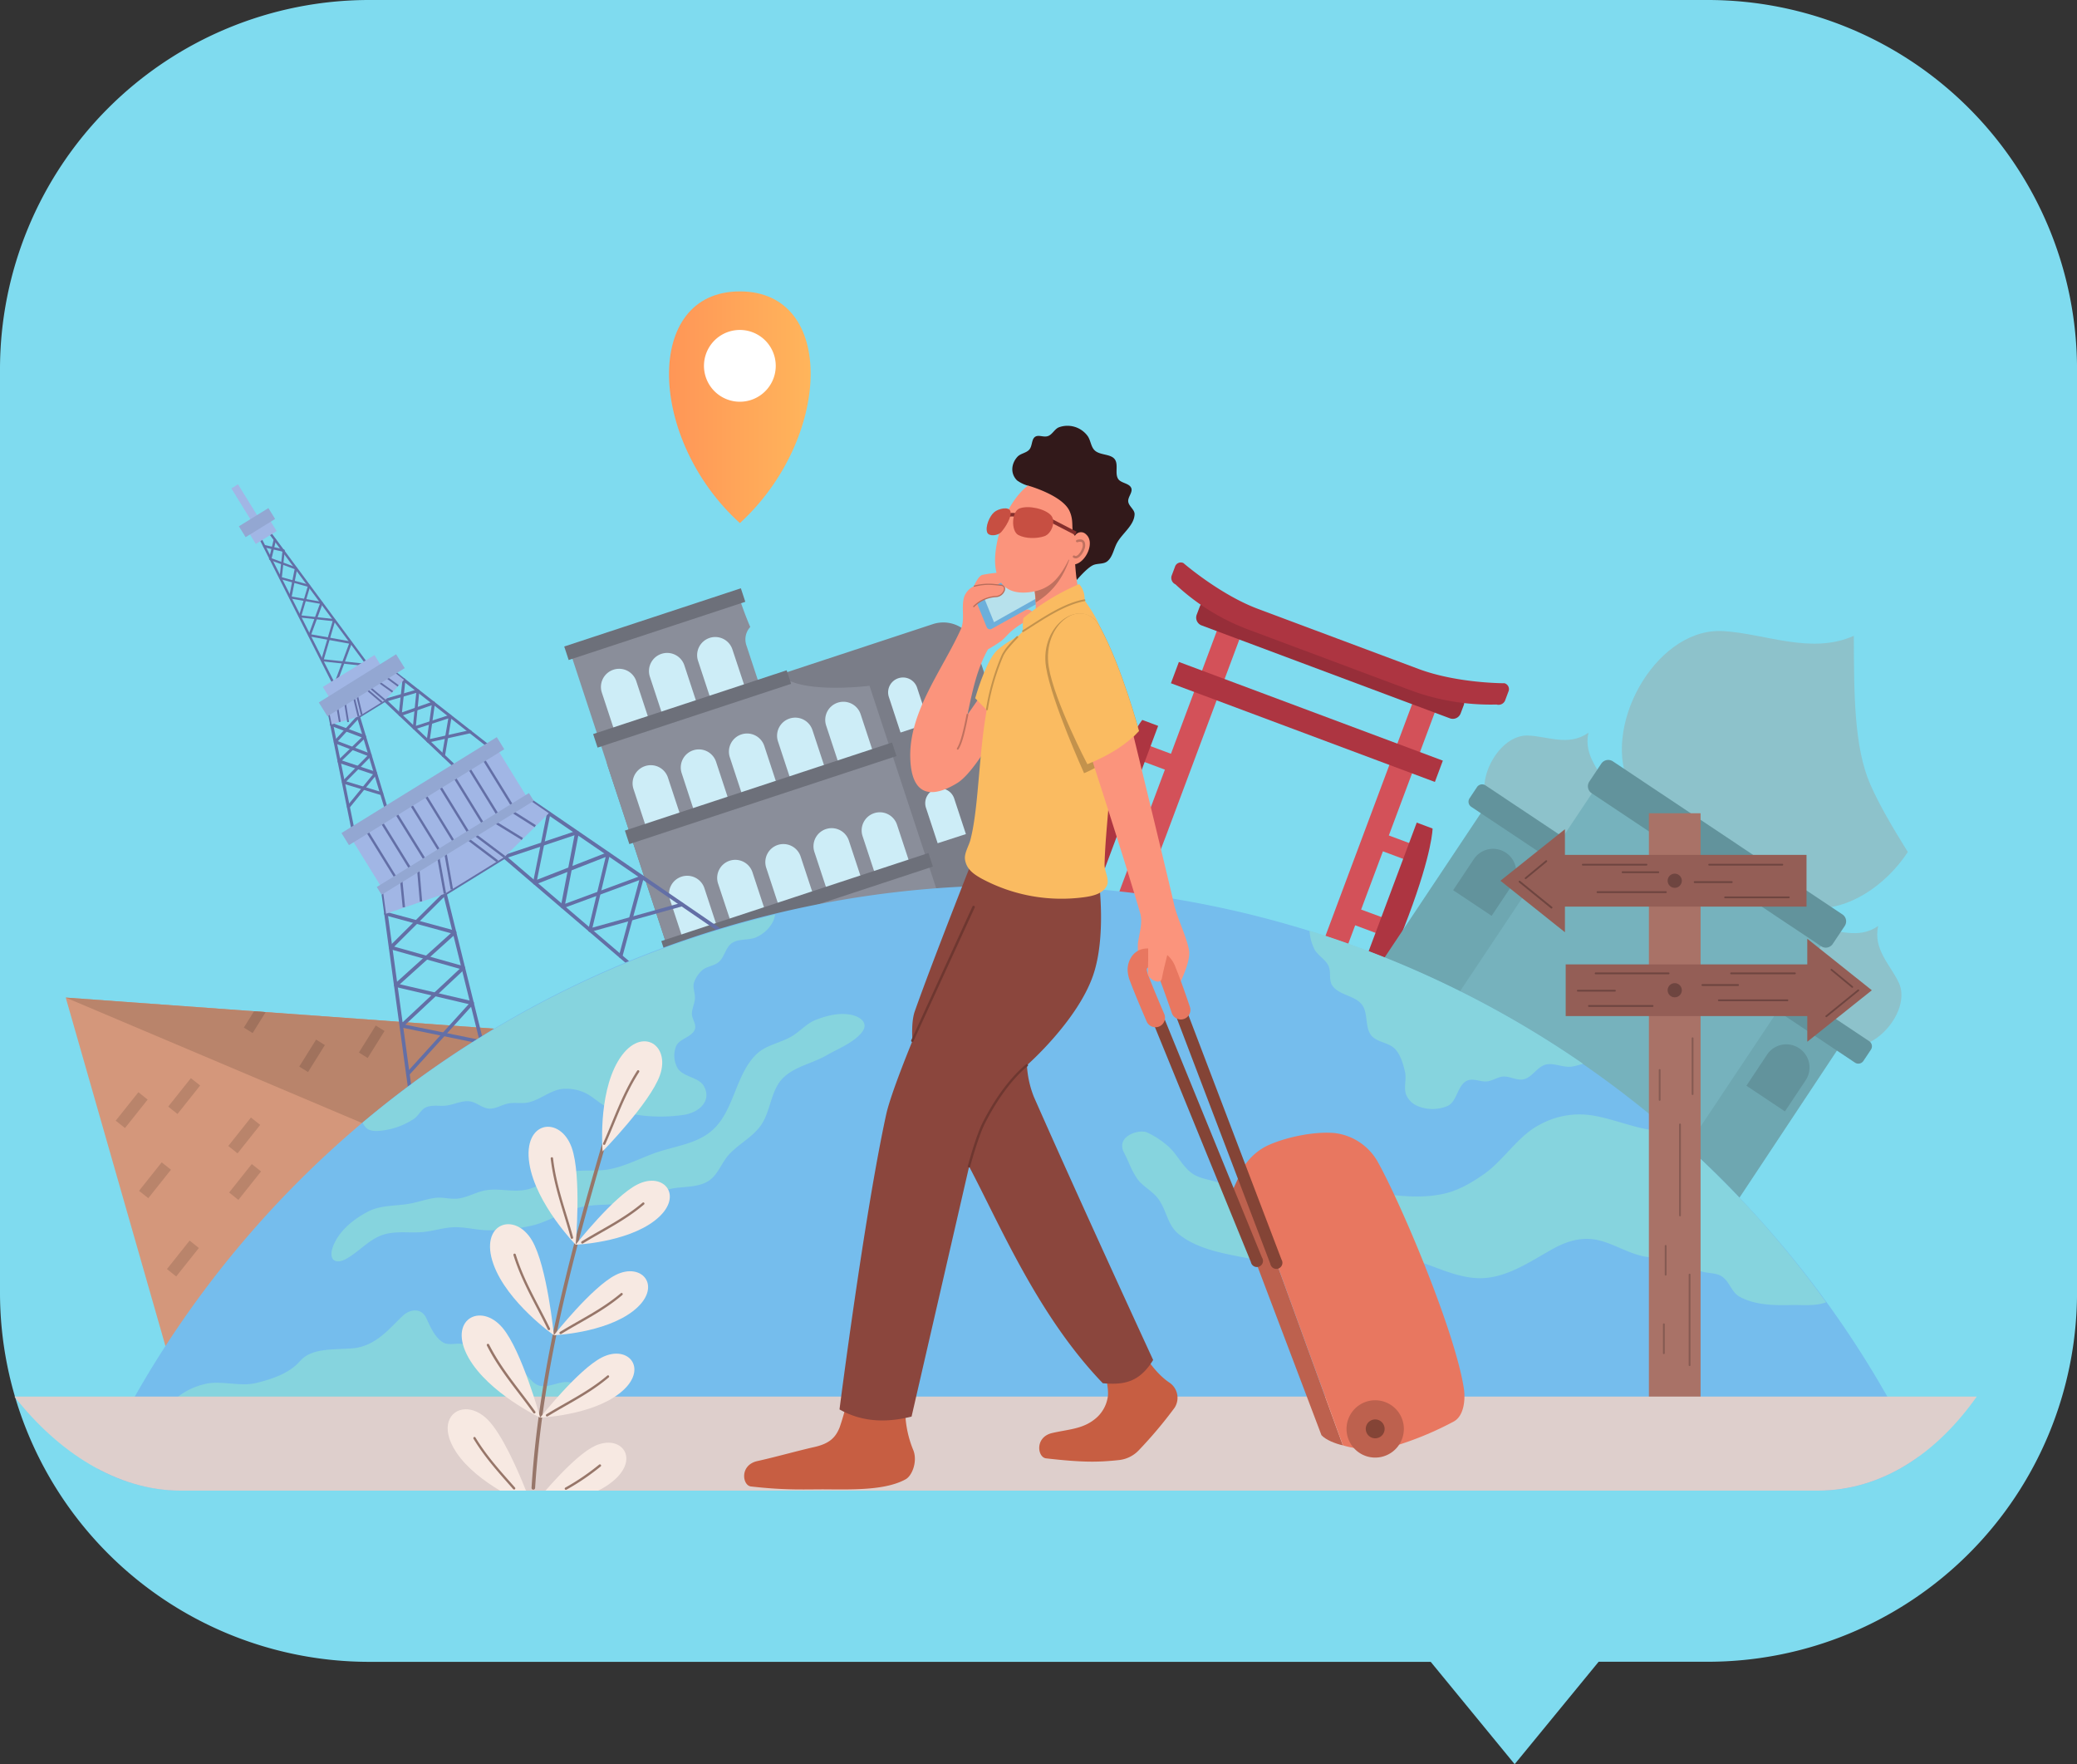 <svg xmlns="http://www.w3.org/2000/svg" xmlns:xlink="http://www.w3.org/1999/xlink" viewBox="0 0 680.57 578.02"><rect x="0" y="0" width="680.57" height="578.02" fill="#333333" stroke="none"/><defs><style>.cls-1{fill:#7fdbef;}.cls-2{fill:#d4977b;}.cls-3{fill:#b9846b;}.cls-4{fill:#a0725d;}.cls-5{fill:url(#Degradado_sin_nombre_6);}.cls-6{fill:#fff;}.cls-7{fill:#7a7d88;}.cls-8{fill:#8a8e9a;}.cls-9{fill:#cdedf7;}.cls-10{fill:#6d707a;}.cls-11{fill:#d35159;}.cls-12{fill:#ad3541;}.cls-13{fill:#972e39;}.cls-14{fill:#6ea7b1;}.cls-15{fill:#8dc2cb;}.cls-16{fill:#62939c;}.cls-17{fill:#76b2bd;}.cls-18{fill:#636fa6;}.cls-19{fill:#a1b6e5;}.cls-20{fill:#93a7d2;}.cls-21{fill:#75bded;}.cls-22{fill:#86d4de;}.cls-23{fill:#a97267;}.cls-24{fill:#945e56;}.cls-25{fill:#6e4540;}.cls-26{fill:#decfcc;}.cls-27{fill:#c75e42;}.cls-28{fill:#8b463d;}.cls-29{fill:#6e3730;}.cls-30{fill:#fb947c;}.cls-31{fill:#fabb61;}.cls-32{fill:#32191a;}.cls-33{fill:#6cafdb;}.cls-34{fill:#b7e1ec;}.cls-35{fill:#c0715f;}.cls-36{fill:#b96d5b;}.cls-37{fill:#852f2c;}.cls-38{fill:#c74f42;}.cls-39{fill:#c3924c;}.cls-40{fill:#bd614e;}.cls-41{fill:#e87760;}.cls-42{fill:#844436;}.cls-43{fill:#977669;}.cls-44{fill:#f7e9e2;}.cls-45{fill:#855a52;}</style><linearGradient id="Degradado_sin_nombre_6" x1="219.21" y1="133.43" x2="265.63" y2="133.43" gradientUnits="userSpaceOnUse"><stop offset="0" stop-color="#ff9657"/><stop offset="1" stop-color="#ffb55b"/></linearGradient></defs><g id="Capa_2" data-name="Capa 2"><g id="Capa_1-2" data-name="Capa 1"><path class="cls-1" d="M559.58,0H121A121,121,0,0,0,0,121V423.47a121,121,0,0,0,121,121H468.8L496.31,578l27.52-33.56h35.75a121,121,0,0,0,121-121V121A121,121,0,0,0,559.58,0Z"/><polygon class="cls-2" points="55.65 446.04 21.54 326.84 167.4 337.42 55.65 446.04"/><polygon class="cls-3" points="21.54 326.84 130.73 373.06 167.4 337.42 21.54 326.84"/><rect class="cls-3" x="37.19" y="361.77" width="11.92" height="3.88" transform="translate(-268.22 170.85) rotate(-51.46)"/><rect class="cls-3" x="54.38" y="357.19" width="11.92" height="3.88" transform="translate(-258.21 182.65) rotate(-51.48)"/><rect class="cls-3" x="44.81" y="384.78" width="11.92" height="3.88" transform="translate(-283.4 185.57) rotate(-51.48)"/><rect class="cls-3" x="74.34" y="385.33" width="11.92" height="3.88" transform="translate(-272.7 208.89) rotate(-51.48)"/><rect class="cls-3" x="74.06" y="370.08" width="11.92" height="3.88" transform="translate(-260.87 202.92) rotate(-51.48)"/><rect class="cls-4" x="97.04" y="344.2" width="10.42" height="3.39" transform="translate(-245.3 249.46) rotate(-58.02)"/><rect class="cls-4" x="116.59" y="339.62" width="10.43" height="3.39" transform="translate(-232.21 263.8) rotate(-58.01)"/><polygon class="cls-4" points="83.23 331.32 79.9 336.67 82.78 338.46 87.06 331.59 83.23 331.32"/><rect class="cls-3" x="53.96" y="410.42" width="11.92" height="3.88" transform="translate(-300.01 202.4) rotate(-51.48)"/><path class="cls-5" d="M242.44,171.38c30-27.46,31.82-75.91,0-75.91S212.34,144.17,242.44,171.38Z"/><path class="cls-6" d="M254.19,119.87a11.76,11.76,0,1,1-3.44-8.32A11.8,11.8,0,0,1,254.19,119.87Z"/><path class="cls-7" d="M206.19,237.26l99.48-32.78a11,11,0,0,1,13.87,7l24.19,73.42a11,11,0,0,1-7,13.86l-99.49,32.78a10.94,10.94,0,0,1-13.86-7l-24.2-73.42A11,11,0,0,1,206.19,237.26Z"/><path class="cls-8" d="M242.08,195.29,186.8,213.51l40,121.46L312,306.91l-27.09-82.23s-18.81,2.41-27.1-2.05l-8.61,2.83-4.66-14.13a6,6,0,0,1,1.29-5.91C243.47,199.92,242.08,195.29,242.08,195.29Z"/><path class="cls-9" d="M211.37,251a5.94,5.94,0,0,0-3.79,7.51l4.66,14.13,11.29-3.72-4.66-14.13A5.92,5.92,0,0,0,211.37,251Z"/><path class="cls-9" d="M227.15,245.82a5.93,5.93,0,0,0-3.78,7.51L228,267.46l11.29-3.72-4.65-14.13A5.94,5.94,0,0,0,227.15,245.82Z"/><path class="cls-9" d="M242.93,240.62a5.93,5.93,0,0,0-3.78,7.51l4.65,14.13,11.29-3.72-4.65-14.13A5.94,5.94,0,0,0,242.93,240.62Z"/><path class="cls-9" d="M258.71,235.42a5.92,5.92,0,0,0-3.78,7.51l4.66,14.13,11.29-3.72-4.66-14.13A5.94,5.94,0,0,0,258.71,235.42Z"/><path class="cls-9" d="M274.49,230.22a5.93,5.93,0,0,0-3.78,7.51l4.66,14.13,11.29-3.72L282,234A5.94,5.94,0,0,0,274.49,230.22Z"/><path class="cls-9" d="M223.3,287.23a5.93,5.93,0,0,0-3.78,7.51l4.65,14.13,11.29-3.72L230.81,291A5.94,5.94,0,0,0,223.3,287.23Z"/><path class="cls-9" d="M239.08,282a5.93,5.93,0,0,0-3.78,7.51L240,303.67,251.24,300l-4.65-14.13A5.94,5.94,0,0,0,239.08,282Z"/><path class="cls-9" d="M254.86,276.83a5.93,5.93,0,0,0-3.78,7.51l4.66,14.13L267,294.75l-4.66-14.13A5.94,5.94,0,0,0,254.86,276.83Z"/><path class="cls-9" d="M270.64,271.63a5.93,5.93,0,0,0-3.78,7.51l4.66,14.13,11.29-3.72-4.66-14.13A5.94,5.94,0,0,0,270.64,271.63Z"/><path class="cls-9" d="M286.42,266.43a5.94,5.94,0,0,0-3.78,7.51l4.66,14.13,11.29-3.72-4.66-14.13A5.94,5.94,0,0,0,286.42,266.43Z"/><path class="cls-9" d="M201,219.42a5.94,5.94,0,0,0-3.79,7.51l4.66,14.13,11.29-3.72-4.66-14.13A5.92,5.92,0,0,0,201,219.42Z"/><path class="cls-9" d="M216.74,214.22a5.94,5.94,0,0,0-3.79,7.51l4.66,14.13,11.29-3.72L224.25,218A5.94,5.94,0,0,0,216.74,214.22Z"/><path class="cls-9" d="M232.52,209a5.94,5.94,0,0,0-3.79,7.51l4.66,14.13,11.29-3.72L240,212.81A5.92,5.92,0,0,0,232.52,209Z"/><rect class="cls-10" x="193.39" y="229.96" width="66.77" height="4.67" transform="translate(-61.3 82.63) rotate(-18.24)"/><rect class="cls-10" x="203.16" y="257.59" width="92.16" height="4.67" transform="translate(-68.82 91.06) rotate(-18.24)"/><rect class="cls-10" x="215.1" y="293.8" width="92.16" height="4.67" transform="translate(-79.56 96.61) rotate(-18.24)"/><path class="cls-9" d="M294.37,222.21a4.86,4.86,0,0,0-3.11,6.16L295.08,240l9.26-3.05-3.82-11.59A4.86,4.86,0,0,0,294.37,222.21Z"/><path class="cls-9" d="M306.53,258.52a4.86,4.86,0,0,0-3.11,6.16l3.82,11.59,9.26-3-3.82-11.59A4.87,4.87,0,0,0,306.53,258.52Z"/><rect class="cls-10" x="184.08" y="202.17" width="60.94" height="4.66" transform="translate(-53.23 77.42) rotate(-18.24)"/><path class="cls-11" d="M463.69,228.07l-25.1,67.11-1.94,5.2-8.51,22.74,7.4,2.77,8.51-22.74,8.64,3.23,1.94-5.2L446,298l7.14-19.09,8.64,3.24,1.94-5.2-8.64-3.23,16-42.83Zm-64-23.94-16,42.83L375,243.73l-1.94,5.19,8.64,3.24-7.14,19.08L365.94,268,364,273.2l8.64,3.24-8.51,22.74,7.4,2.77L380,279.21,382,274l7.14-19.09,1.94-5.19,16-42.83Z"/><path class="cls-12" d="M464.22,269.51l5.19,1.94s0,7.57-7.88,28.61-12.83,26.77-12.83,26.77l-5.19-1.94Z"/><rect class="cls-12" x="424.53" y="190.39" width="7.45" height="92.34" transform="translate(56.67 554.82) rotate(-69.5)"/><path class="cls-13" d="M396.64,197.13,478,227.55a2.74,2.74,0,0,1,1.61,3.53l-1,2.65a2.74,2.74,0,0,1-3.53,1.61l-81.34-30.43a2.73,2.73,0,0,1-1.61-3.53l1-2.64A2.75,2.75,0,0,1,396.64,197.13Z"/><path class="cls-12" d="M387.76,184.47s11.91,10.32,24.39,15l26.3,9.84,26.31,9.84c12.75,4.77,28.22,4.7,28.22,4.7a2,2,0,0,1,1.27,2.77l-1.1,2.94a2.33,2.33,0,0,1-2.78,1.26,75.43,75.43,0,0,1-28.23-4.69l-26.3-9.84-26.3-9.84a71.81,71.81,0,0,1-24.38-15,2.34,2.34,0,0,1-1.27-2.78l1.1-2.93A2,2,0,0,1,387.76,184.47Z"/><path class="cls-12" d="M379.49,237.82l-5.19-1.95s-4.95,5.73-12.82,26.77-7.9,28.62-7.9,28.62l5.2,1.94Z"/><rect class="cls-14" x="444.02" y="286.39" width="71.56" height="29.41" transform="translate(-36.88 533.27) rotate(-56.31)"/><path class="cls-15" d="M520.48,240.07c-6.46,4.55-13.28,1.17-19.76.91-9.31-.37-17.3,14.09-13.31,22.19l12.24,8.16,12.23,8.15c9,.58,19.29-12.36,15.36-20.81C524.51,252.79,518.77,247.79,520.48,240.07Z"/><path class="cls-16" d="M486.76,257.32l27.66,18.44a2,2,0,0,1,.56,2.79l-2.44,3.66a2,2,0,0,1-2.79.56l-27.67-18.44a2,2,0,0,1-.55-2.79l2.44-3.67A2,2,0,0,1,486.76,257.32Z"/><path class="cls-16" d="M493.44,279.38a7.56,7.56,0,0,0-10.51,2.1l-6.78,10.17,12.61,8.41,6.78-10.17A7.56,7.56,0,0,0,493.44,279.38Z"/><rect class="cls-14" x="538.96" y="349.69" width="71.56" height="29.41" transform="matrix(0.55, -0.83, 0.83, 0.55, -47.25, 640.5)"/><path class="cls-15" d="M615.42,303.37c-1.71,7.71,4,12.7,6.76,18.59,3.93,8.45-6.34,21.39-15.36,20.82l-24.47-16.32c-4-8.1,4-22.55,13.31-22.18C602.14,304.54,609,307.92,615.42,303.37Z"/><path class="cls-16" d="M612.48,341.13l-27.67-18.44a2,2,0,0,0-2.78.55l-2.45,3.67a2,2,0,0,0,.56,2.79l27.66,18.44a2,2,0,0,0,2.79-.56l2.45-3.67A2,2,0,0,0,612.48,341.13Z"/><path class="cls-16" d="M589.54,343.45a7.55,7.55,0,0,1,2.1,10.51l-6.77,10.17-12.62-8.41L579,345.55A7.56,7.56,0,0,1,589.54,343.45Z"/><rect class="cls-17" x="486.14" y="277.3" width="96.07" height="90.18" transform="translate(-30.37 588.02) rotate(-56.31)"/><path class="cls-15" d="M563.69,206.73c-21.79-.34-39.31,32.26-29.43,51.15L564,277.69l29.72,19.81c11.75,1,24.16-7.32,31.42-18.36-5.05-8.09-9.4-15.54-12.28-22.1-5.4-12.32-5.35-30-5.42-48.73-13.9,6.21-28.69-.64-42.68-1.54Z"/><path class="cls-16" d="M528.49,249.44l75.2,50.14a2.73,2.73,0,0,1,.77,3.8l-3.92,5.87a2.73,2.73,0,0,1-3.8.77l-75.21-50.14a2.75,2.75,0,0,1-.76-3.81l3.92-5.87A2.74,2.74,0,0,1,528.49,249.44Z"/><path class="cls-18" d="M173.11,262.56l62.77,43L136.3,367,126,291.62Zm0-1.29a.56.56,0,0,0-.31.09l-47.73,29.46a.58.58,0,0,0-.27.58L135.26,368a.59.59,0,0,0,.89.42l101.12-62.41a.59.59,0,0,0,0-1l-63.83-43.69A.64.64,0,0,0,173.13,261.27Z"/><path class="cls-18" d="M165.26,281.48l45.15,38.62-49.65,30.65-14.29-57.67Zm.06-1.32a.56.56,0,0,0-.31.09L145.48,292.3a.6.6,0,0,0-.26.65l14.59,58.87a.59.59,0,0,0,.88.36l51-31.5a.59.59,0,0,0,.07-.95L165.7,280.3A.66.66,0,0,0,165.32,280.16Z"/><path class="cls-18" d="M145.78,292.21a.59.59,0,0,0-.41.18L127.64,310a.59.59,0,0,0,.26,1l22.74,6.41-19.46,18.22a.58.58,0,0,0,.28,1L157.69,342a.59.59,0,0,0,.24-1.16l-25.11-5.12,19.39-18.16a.59.59,0,0,0-.25-1l-22.78-6.42,17-16.94A.59.59,0,0,0,145.78,292.21Z"/><path class="cls-18" d="M126.48,298.77a.58.58,0,0,0-.14,1.15l21.39,5.83-18.41,16.6a.59.59,0,0,0,.26,1l24,5.63-20.31,22.4a.6.6,0,0,0,0,.84.59.59,0,0,0,.84-.05l21-23.14a.58.58,0,0,0-.3-1L131,322.47l18.37-16.56a.59.59,0,0,0-.24-1l-22.43-6.11A.47.47,0,0,0,126.48,298.77Z"/><path class="cls-18" d="M189,272.22a.51.51,0,0,0-.17,0l-23.72,7.94a.59.59,0,0,0,.37,1.12l22.77-7.63-4.47,23.24a.59.59,0,0,0,.78.67l24.92-9.2-6.67,24.75a.59.59,0,0,0,.41.72.6.6,0,0,0,.73-.42l7-25.84a.59.59,0,0,0-.76-.71l-25,9.24,4.47-23.21A.59.59,0,0,0,189,272.22Z"/><path class="cls-18" d="M179.81,265.85a.59.59,0,0,0-.57.48l-4.58,22.79a.59.59,0,0,0,.79.66l23-9-5.7,23.84a.59.59,0,0,0,.74.7l30.08-8.39a.59.59,0,1,0-.31-1.13l-29.13,8.12,5.72-24a.59.59,0,0,0-.79-.69l-23.08,9,4.38-21.73A.59.59,0,0,0,179.81,265.85Z"/><polygon class="cls-19" points="125.4 291.32 126.5 299.36 145.79 292.8 165.32 280.75 179.82 266.44 173.13 261.86 125.4 291.32"/><rect class="cls-18" x="131.46" y="287.68" width="0.78" height="9.6" transform="translate(-28.04 14.34) rotate(-5.63)"/><rect class="cls-18" x="137.09" y="284.21" width="0.78" height="11.15" transform="translate(-24.26 12.81) rotate(-4.9)"/><polygon class="cls-18" points="167.47 265.22 167.06 265.88 175.17 271.01 175.59 270.35 167.47 265.22"/><rect class="cls-18" x="166" y="266.36" width="0.78" height="11.16" transform="translate(-152.41 271.51) rotate(-58.46)"/><polygon class="cls-18" points="143.88 280.1 143.11 280.24 145.4 292.87 146.18 292.73 143.88 280.1"/><rect class="cls-18" x="146.55" y="278.64" width="0.78" height="12.84" transform="translate(-47.58 30.09) rotate(-10.07)"/><polygon class="cls-18" points="155.28 272.72 154.81 273.35 165.08 281.06 165.55 280.44 155.28 272.72"/><rect class="cls-18" x="157.49" y="271.89" width="0.78" height="12.84" transform="translate(-159.38 236.71) rotate(-52.96)"/><rect class="cls-19" x="116.12" y="258.63" width="56.09" height="19.41" transform="translate(-119.45 115.71) rotate(-31.68)"/><path class="cls-18" d="M129,220.72l30.88,24.2-43.7,27-7.79-38.45Zm0-1.09a.48.48,0,0,0-.24.07l-21.2,13.09a.49.49,0,0,0-.22.51l8,39.48a.48.48,0,0,0,.73.32L161,245.38a.49.49,0,0,0,0-.8l-31.7-24.84A.46.46,0,0,0,129,219.63Z"/><path class="cls-18" d="M126.08,230.05l22.48,21.26L127,264.62,118.05,235Zm0-1.11a.49.49,0,0,0-.23.08l-8.67,5.35a.5.5,0,0,0-.22.56l9.23,30.59a.49.49,0,0,0,.73.27l22.66-14a.5.5,0,0,0,.07-.78l-23.21-21.95A.51.51,0,0,0,126.12,228.94Z"/><path class="cls-18" d="M117.44,234.29a.54.54,0,0,0-.33.16l-7.6,8.28a.49.49,0,0,0,.18.79l10.71,4.1-8.19,8.3a.49.49,0,0,0,.21.81l12.51,3.79a.49.49,0,1,0,.29-.94L113.48,256l8.15-8.25a.5.5,0,0,0-.18-.81l-10.73-4.11,7.11-7.74A.49.49,0,0,0,117.44,234.29Z"/><path class="cls-18" d="M108.67,236.85a.5.5,0,0,0-.15,1l10,3.74-7.75,7.51a.49.49,0,0,0,.18.82l11.27,3.77L113.8,264a.49.49,0,1,0,.76.62l8.91-10.94a.49.49,0,0,0-.23-.78l-11.17-3.74,7.73-7.48a.5.5,0,0,0-.17-.81l-10.77-4A.63.63,0,0,0,108.67,236.85Z"/><path class="cls-18" d="M136.94,225.85l-.12,0L126,229a.5.5,0,0,0-.37.62.49.49,0,0,0,.64.32L136.39,227l-1.13,11.44a.49.49,0,0,0,.64.52l11-3.59-2.09,12.09a.49.49,0,0,0,1,.17L148,234.75a.49.49,0,0,0-.63-.55l-11.09,3.61,1.13-11.42A.49.49,0,0,0,136.94,225.85Z"/><path class="cls-18" d="M132.37,222.23a.5.5,0,0,0-.49.45l-1.23,11.42a.49.49,0,0,0,.65.52l10.15-3.56-1.66,11.67a.49.49,0,0,0,.59.55l13.77-3.06a.49.49,0,1,0-.21-1l-13.08,2.91,1.68-11.77a.49.49,0,0,0-.64-.53l-10.19,3.57,1.15-10.66A.5.5,0,0,0,132.37,222.23Z"/><polygon class="cls-19" points="107.85 233.21 108.69 237.35 117.47 234.78 126.14 229.43 132.37 222.73 129.05 220.12 107.85 233.21"/><polygon class="cls-18" points="110.8 231.55 110.22 231.65 111.05 236.56 111.63 236.46 110.8 231.55"/><rect class="cls-18" x="113.16" y="230.03" width="0.59" height="5.77" transform="matrix(0.99, -0.16, 0.16, 0.99, -35.98, 21.27)"/><polygon class="cls-18" points="126.62 221.53 126.27 222 130.29 224.95 130.63 224.47 126.62 221.53"/><rect class="cls-18" x="126" y="222.1" width="0.59" height="5.77" transform="translate(-130.21 197.15) rotate(-54.5)"/><rect class="cls-18" x="116.39" y="228.16" width="0.59" height="6.72" transform="translate(-51.47 34.18) rotate(-13.69)"/><rect class="cls-18" x="117.41" y="227.53" width="0.59" height="6.72" transform="translate(-51.29 34.41) rotate(-13.69)"/><polygon class="cls-18" points="121.21 224.86 120.83 225.31 125.96 229.66 126.33 229.21 121.21 224.86"/><rect class="cls-18" x="122.27" y="224.53" width="0.59" height="6.72" transform="translate(-130.44 173.63) rotate(-49.62)"/><path class="cls-18" d="M87.38,173.84l32.59,44-10.12,6.25-24.7-48.83Zm.08-.92a.48.48,0,0,0-.18.06l-2.85,1.76a.39.39,0,0,0-.14.51l25,49.54a.39.39,0,0,0,.55.16l10.86-6.71a.39.39,0,0,0,.11-.56L87.8,173.08A.39.39,0,0,0,87.46,172.92Z"/><path class="cls-18" d="M90.06,176.48a.39.39,0,0,0-.39.31L88.16,183a.39.39,0,0,0,.24.46l8.14,3-1.81,9.15a.39.39,0,0,0,.32.46l9.78,1.74L101.09,208a.38.38,0,0,0,.3.52l13,2.35-5.08,13.63a.39.39,0,1,0,.73.28l5.25-14.07a.41.41,0,0,0-.3-.53l-13-2.35,3.75-10.12a.38.38,0,0,0-.3-.52l-9.85-1.75,1.79-9.09a.39.39,0,0,0-.25-.44l-8.12-3L90.43,177A.39.39,0,0,0,90.06,176.48Z"/><path class="cls-18" d="M86.64,178.57a.39.39,0,0,0,0,.78l5.9,1.36-.94,8.61a.39.39,0,0,0,.29.42l8.92,2.47-2.85,9.6a.39.39,0,0,0,.33.5L109,203.49l-3.74,12.69a.4.4,0,0,0,.34.5l14.93,1.62A.39.39,0,0,0,121,218a.4.4,0,0,0-.37-.44L106.12,216l3.73-12.68a.39.39,0,0,0-.33-.5l-10.73-1.19,2.84-9.53a.4.4,0,0,0-.27-.49l-9-2.49.94-8.62A.4.4,0,0,0,93,180l-6.25-1.44Z"/><rect class="cls-19" x="105.52" y="219.49" width="19.89" height="4.66" transform="translate(-99.29 93.69) rotate(-31.68)"/><rect class="cls-20" x="102.7" y="222.61" width="29.79" height="5.34" transform="matrix(0.85, -0.53, 0.53, 0.85, -100.81, 95.36)"/><rect class="cls-19" x="82.2" y="172.48" width="8.03" height="3.92" transform="translate(-78.79 71.31) rotate(-31.69)"/><rect class="cls-18" x="124.69" y="270.41" width="0.78" height="19.41" transform="translate(-128.54 107.52) rotate(-31.7)"/><polygon class="cls-18" points="125.08 268.7 124.42 269.12 134.61 285.63 135.28 285.22 125.08 268.7"/><rect class="cls-18" x="134.23" y="264.52" width="0.79" height="19.41" transform="translate(-124.31 112.12) rotate(-31.8)"/><rect class="cls-18" x="139" y="261.57" width="0.78" height="19.41" transform="translate(-121.58 113.44) rotate(-31.64)"/><rect class="cls-18" x="143.77" y="258.63" width="0.78" height="19.41" transform="translate(-119.06 115.04) rotate(-31.54)"/><polygon class="cls-18" points="144.18 256.92 143.51 257.33 153.7 273.85 154.37 273.44 144.18 256.92"/><polygon class="cls-18" points="148.95 253.97 148.28 254.39 158.47 270.9 159.14 270.49 148.95 253.97"/><polygon class="cls-18" points="153.72 251.03 153.06 251.44 163.25 267.96 163.92 267.54 153.72 251.03"/><polygon class="cls-18" points="158.5 248.08 157.83 248.49 168.02 265.01 168.69 264.6 158.5 248.08"/><rect class="cls-19" x="79.08" y="158.37" width="2.56" height="13.17" transform="translate(-74.69 66.83) rotate(-31.7)"/><rect class="cls-20" x="78.55" y="169.12" width="11.36" height="4.19" transform="translate(-77.4 69.79) rotate(-31.69)"/><rect class="cls-20" x="119.9" y="274.97" width="58.59" height="3.01" transform="translate(-122.98 119.57) rotate(-31.68)"/><rect class="cls-20" x="108.64" y="256.89" width="59.81" height="4.66" transform="translate(-115.5 111.41) rotate(-31.69)"/><path class="cls-21" d="M331.22,290.09A330.53,330.53,0,0,0,32,481.19a57.48,57.48,0,0,0,27.2,7.19h536.4c12.24,0,23.38-4.12,33.11-11.15A330.53,330.53,0,0,0,331.22,290.09Z"/><path class="cls-22" d="M254,299.62A330.42,330.42,0,0,0,118.85,367.8a4.87,4.87,0,0,0,1.24,1.8c1.38,1.22,3.64,1,5.48.76a24.2,24.2,0,0,0,10-3.75c1.55-1,2.29-3,3.95-3.8,2.1-.95,4.6-.29,6.88-.61,2.43-.34,4.77-1.59,7.22-1.4s4.34,2.32,6.72,2.42c2.22.09,4.25-1.39,6.45-1.73s4.2.16,6.23-.28c3.92-.84,7.19-3.94,11.16-4.44a14.8,14.8,0,0,1,6.45.84c3.5,1.19,6,4.49,9.57,5.61a51.85,51.85,0,0,0,24.12,2c4.74-.82,8.94-4.48,6.37-9.29-1.67-3.13-7-3-8.73-6.1a8.4,8.4,0,0,1-.48-6.93c1-2.63,5.35-3.06,6.23-5.75.54-1.62-1-3.32-1-5s.87-3.27,1-4.95-.77-3.48-.35-5.15a9.37,9.37,0,0,1,2.55-4c1.45-1.46,4.1-1.53,5.64-2.89,1.89-1.67,2.26-4.94,4.41-6.27,2.43-1.51,5.84-.66,8.33-2.06a11.26,11.26,0,0,0,5.05-5A10.3,10.3,0,0,0,254,299.62Z"/><path class="cls-22" d="M113.57,412.37c4.1-2.32,7.33-6.26,11.79-7.77s9.16-.45,13.72-1c3.21-.37,6.34-1.4,9.57-1.52,3.84-.15,7.65,1,11.5,1a64.54,64.54,0,0,0,14.14-1.53c5.48-1.3,10.32-4.67,15.81-6,5.33-1.25,11-.5,16.36-1.66,4.24-.92,8.14-3,12.33-4.16,4.38-1.19,9.46-.38,13.31-2.78,3.13-1.95,4.29-6,6.79-8.73,3.14-3.38,7.53-5.57,10.26-9.29,3.39-4.59,3.28-11.38,7.21-15.52,3.74-3.95,9.71-4.91,14.42-7.63,3.78-2.17,8.08-3.78,11.09-6.93,3.38-3.53.06-5.75-3.05-6.38-3.8-.76-7.9.26-11.51,1.67-3,1.16-5.15,3.79-7.9,5.41-3.65,2.14-8.27,2.79-11.37,5.68-7.13,6.66-7.4,18.91-14.83,25.23C228,375,220.39,375.57,213.94,378c-4.6,1.73-9.06,4-13.86,5-4.58,1-9.45,0-14,1.1-4.82,1.16-8.88,4.7-13.73,5.69-4.21.86-8.64-.5-12.89.14-3.24.48-6.18,2.37-9.43,2.77-2.29.28-4.63-.48-6.93-.28-2.78.25-5.44,1.25-8.18,1.8-4.7,1-9.87.46-14.14,2.64-4.66,2.38-9.25,6-11.37,10.81S109.61,414.61,113.57,412.37Z"/><path class="cls-22" d="M429.1,304.93a15.4,15.4,0,0,0,1.4,5.64c.95,2.34,3.73,3.58,4.81,5.88.93,2,0,4.65,1.27,6.47,2.16,3.18,7.39,3.19,9.71,6.27,2.09,2.78.87,7.27,3,10,1.91,2.4,5.92,2.32,7.94,4.61,1.77,2,2.53,4.76,3.14,7.35s-.59,5.39.49,7.74a6.9,6.9,0,0,0,3.53,3.43,12.68,12.68,0,0,0,10,0c3.09-1.53,3.16-6.74,6.27-8.23,2-1,4.53.5,6.77.19,1.73-.23,3.26-1.41,5-1.56,2.29-.21,4.61,1.41,6.86.88,2.79-.66,4.38-4.06,7.15-4.8s6.08,1.24,9,.58a25,25,0,0,0,3.25-.87A330.38,330.38,0,0,0,429.1,304.93Z"/><path class="cls-22" d="M516.89,365.12a27.12,27.12,0,0,0-12.52,3.44c-6.82,3.52-11.63,11.49-17.88,15.94-4.11,2.92-8.66,5.6-13.59,6.65-12,2.57-23-1.51-35.21-1-3,.13-6,.77-9,1.1-6.65.74-13.47,3.53-20,1.94-3.06-.74-5.09-3.73-7.91-5.13-3.21-1.58-7.2-1.53-10.12-3.6-3.48-2.47-5-6.6-8.33-9.29a28.86,28.86,0,0,0-6.5-4.16c-2.61-1.13-10.37,1.19-7.5,6.68,1.69,3.24,2.16,5.24,4.17,8.3,1.77,2.67,5,4.09,6.93,6.65,2.88,3.84,3,8.52,6.66,11.58,5.87,4.87,14.4,6.42,21.9,7.83a113.61,113.61,0,0,0,22.18,1.66c8.55-.1,17-3.09,25.51-2.49,10.62.74,20.44,8.39,31.05,7.48,7.92-.67,15-5.55,21.91-9.43,4.6-2.56,9.88-4.38,15.8-2.77,5.11,1.4,9.75,4.45,15,5.27,3.57.56,7.38-1.36,10.82-.28,2.52.8,4,3.58,6.38,4.72s5.29.58,7.48,1.94c2.51,1.55,3.25,5.22,5.82,6.65,5,2.78,11.2,2.91,16.92,2.77,3.65-.08,8.19.43,11.51-.91a330.23,330.23,0,0,0-51.65-56.47,15.18,15.18,0,0,1-3.67.27c-7.24-.66-14-3.82-21.21-5A28.11,28.11,0,0,0,516.89,365.12Z"/><path class="cls-22" d="M54.83,461.77c2.08-4.28,7.8-7.34,12.44-8.37,5.41-1.2,11.25,1,16.64-.28,5.22-1.28,10.9-3.14,14.41-7.21,3.78-4.37,11-3.66,17.19-4.15,7.89-.63,12.66-7.24,16.64-10.82,2.3-2.06,5.88-2.49,7.49.83,1.41,2.94,2.75,6.37,5.54,8.05,2.15,1.28,5.23-.28,7.49.83,3.4,1.67,4.37,6.8,7.9,8.18,2.8,1.09,6.14-1.47,9-.56s4.17,4.81,7.07,5.69c3.33,1,7-1.93,10.4-1,3.68,1,8.22,3.22,9.15,6.93.8,3.21-4.16,9-4.16,9L82.8,471.7,56.18,467S53.66,464.17,54.83,461.77Z"/><rect class="cls-23" x="540.29" y="266.45" width="16.94" height="194.48"/><polygon class="cls-24" points="512.78 271.68 491.64 288.56 512.78 305.43 512.78 297.03 591.94 297.03 591.94 280.09 512.78 280.09 512.78 271.68"/><polygon class="cls-24" points="592.19 307.56 592.19 315.97 513.03 315.97 513.03 332.9 592.19 332.9 592.19 341.31 613.34 324.44 592.19 307.56"/><path class="cls-25" d="M551.08,288.56a2.32,2.32,0,1,1-2.32-2.32A2.32,2.32,0,0,1,551.08,288.56Z"/><path class="cls-25" d="M551.08,324.44a2.32,2.32,0,1,1-2.32-2.33A2.32,2.32,0,0,1,551.08,324.44Z"/><path class="cls-26" d="M4.73,457.56c14.41,18.36,33.74,30.82,54.45,30.82h536.4c21.22,0,39.16-12.4,52.14-30.82Z"/><path class="cls-27" d="M374.92,443.8s3.4,5.89,8.15,9.11a6,6,0,0,1,1.8,8.32A143.17,143.17,0,0,1,373,475.3a10.47,10.47,0,0,1-6.24,3.05c-7,.75-12,.82-24-.55-2.84-.32-3.78-7,2.08-8.32s10.53-1.3,14.8-5.31a11.51,11.51,0,0,0,3.33-6.37c.55-3.22-1.39-9.71-1.39-9.71Z"/><path class="cls-27" d="M296.6,461.35a35.13,35.13,0,0,0,2.56,13.52c1.6,3.59-.14,8.53-2.41,9.79-6.24,3.45-16.14,3.39-25.42,3.3-7.09-.07-13.27.42-25.26-.95-2.84-.32-3.78-7,2.09-8.32,5.71-1.25,13-3.32,18.72-4.61,5.08-1.15,6.94-3.23,8.23-6.38a78.72,78.72,0,0,0,2.63-9.51Z"/><path class="cls-28" d="M319.15,280.57s-13.73,34.67-19.41,50.78C298.46,335,299,341,299,341s-7.1,17.15-8.62,24.12c-7.12,32.58-15.3,96.65-15.3,96.65,7.56,4.25,15.49,4.36,23.61,2.35l18.86-81.93c10.34,19.61,22.64,49,43.81,71,6.76.58,11.9-.15,16.49-7.62,0,0-24.06-52.11-39.09-86.23A32.93,32.93,0,0,1,336.49,349s16.4-14.38,21.62-29.25c4.49-12.77,1.95-31.19,1.95-31.19Z"/><path class="cls-29" d="M319,296.77a.37.37,0,0,0-.36.23L298.6,340.79a.4.4,0,0,0,.18.54.4.4,0,0,0,.53-.21l20.07-43.79A.39.39,0,0,0,319,296.77Z"/><path class="cls-29" d="M336.47,348.62a.32.32,0,0,0-.21.08s-7.29,5.35-14.23,19c-2.32,4.57-4.91,14.31-4.91,14.31a.39.39,0,0,0,.76.2s2.63-9.78,4.85-14.15c6.88-13.56,14-18.76,14-18.76A.39.39,0,0,0,336.47,348.62Z"/><path class="cls-30" d="M323.66,244.3s-5.52,9.5-10,12.25c-7.16,4.4-15,5.53-15.39-8.23-.46-15.09,10.62-29,16.56-42.15,1.48-3.29,0-7.34,1.14-10.76a6.26,6.26,0,0,1,3.12-3.33s1.45-3.43,2.84-3.74a46.53,46.53,0,0,1,5.69-.76l5.75,12.68a13.75,13.75,0,0,1,3.26-.55c2.09,0,3.37,3.19,1.73,3.36-2.5.26-4.83,2-6.79,3.57-1.21,1-2.25,2.36-3.47,3.33a45.44,45.44,0,0,1-4.36,2.77c-3.5,6.16-5,13.09-6.73,21.42l4.78-6.87,5.13,9.08Z"/><path class="cls-31" d="M319.54,228.76s3-10.7,6.44-14.91c1.94-2.4,7.53-5.38,7.53-5.38l1.08,11.13-7.67,16.77Z"/><path class="cls-32" d="M352.85,190s3-3.58,5.06-4.71c1.48-.84,3.59-.31,4.92-1.39,1.81-1.46,2.1-4.15,3.26-6.17,1.79-3.13,5.52-5.61,5.68-9.21.07-1.55-1.89-2.63-2.08-4.16s1.52-3,1-4.44c-.63-1.64-3.35-1.57-4.3-3-1.18-1.86.2-4.79-1.17-6.52s-4.8-1.21-6.52-2.84c-1.31-1.24-1.3-3.44-2.42-4.85a8.19,8.19,0,0,0-9.15-2.77c-1.49.47-2.22,2.35-3.68,2.91s-3.12-.54-4.3.28-.86,3-1.87,4.16-2.85,1.24-3.88,2.35c-2,2.17-2.45,5.46-.14,7.76a11.49,11.49,0,0,0,3.61,1.74Z"/><path class="cls-33" d="M339.61,186l3.4,8.37a1.61,1.61,0,0,1-.68,2L325,206a1.18,1.18,0,0,1-1.72-.6l-3.4-8.37a1.61,1.61,0,0,1,.68-1.95l17.32-9.73A1.19,1.19,0,0,1,339.61,186Z"/><polygon class="cls-34" points="337.86 187.13 341.13 195.18 325.7 203.85 322.43 195.8 337.86 187.13"/><path class="cls-35" d="M317,233.86a.3.3,0,0,0-.29.24c-.92,4.73-1.92,9.17-3.14,11.06a.29.29,0,0,0,.08.4.3.3,0,0,0,.41-.08c1.37-2.11,2.3-6.53,3.23-11.27A.29.29,0,0,0,317,233.86Z"/><path class="cls-30" d="M319.09,192.08c4.31-1.11,6.65-.52,8.87-.35,2.4.19.82,3.59-1.46,3.71a11.13,11.13,0,0,0-7.55,3.4Z"/><path class="cls-36" d="M324.32,191.23a19,19,0,0,0-5.28.66l.1.38c4.28-1.1,6.57-.51,8.81-.34a1,1,0,0,1,.94.52,1.46,1.46,0,0,1-.08,1.09,2.89,2.89,0,0,1-2.32,1.71,11.34,11.34,0,0,0-7.69,3.47l.31.25a10.84,10.84,0,0,1,7.4-3.33,3.22,3.22,0,0,0,2.66-1.95,1.79,1.79,0,0,0,.08-1.39,1.41,1.41,0,0,0-1.27-.76C326.88,191.46,325.73,191.26,324.32,191.23Z"/><path class="cls-30" d="M338.08,189.17a40.21,40.21,0,0,1,.87,16.07l15.19-9.41c-1.67-4.71-1.87-11-2.16-17.26Z"/><path class="cls-35" d="M352,178.57l-13.75,11.14a34.76,34.76,0,0,1,1.12,7.69C348.7,191.79,350.3,183.25,352,178.57Z"/><path class="cls-30" d="M336.84,159.09s-7.93,5.39-10.38,19.94c-1.59,9.41,1.33,16.38,11.34,14.93,6.06-.87,9.21-4.24,12.31-10.44.39-.77.48,1.68,2.16,1.36,3.51-.66,6.64-7.17,3.61-9.79a2.28,2.28,0,0,0-3.66.46c-1.56-1.73-.07-4.53-1.8-8.18C348,162.19,336.84,159.09,336.84,159.09Z"/><path class="cls-35" d="M354.41,176.76a3,3,0,0,0-1.56.14.39.39,0,1,0,.23.75,2.2,2.2,0,0,1,1.15-.12.57.57,0,0,1,.45.33,2.7,2.7,0,0,1-.11,1.85,5.4,5.4,0,0,1-1.24,2,1.74,1.74,0,0,1-.69.43.53.53,0,0,1-.5-.09.39.39,0,0,0-.46.64,1.43,1.43,0,0,0,1.16.21,2.49,2.49,0,0,0,1-.62A5.82,5.82,0,0,0,355.3,180a3.12,3.12,0,0,0,.07-2.48A1.43,1.43,0,0,0,354.41,176.76Z"/><path class="cls-37" d="M332.09,168.05a8.09,8.09,0,0,0-2.12.22l.26,1.15a4.51,4.51,0,0,1,3.28.21l.58-1A4.65,4.65,0,0,0,332.09,168.05Z"/><path class="cls-38" d="M331.08,167.51c-.52-1.7-4-.85-5.33.31-1.53,1.3-3,4.81-2.26,6.66.59,1.39,3.53,1,4.54-.11C329.48,172.76,331.62,169.26,331.08,167.51Z"/><rect class="cls-37" x="347.46" y="167.42" width="1.18" height="10" transform="translate(35.3 402.76) rotate(-62.72)"/><path class="cls-38" d="M334.05,166.59c2.93-1.14,8.47.11,10.36,2.28,1.66,1.9.19,6-2.2,6.81s-6.09.89-8.53-.39S331.44,167.6,334.05,166.59Z"/><path class="cls-31" d="M353.6,191.37a74.62,74.62,0,0,0-18.25,11.11,16.63,16.63,0,0,0-.14,4.33s-5.6,5.4-6.69,7.8c-8.5,18.65-6.7,45.76-10.55,60.57-.53,2-2.09,4.41-1.76,6.47.47,3,2.59,4.6,5.19,6.08a55.28,55.28,0,0,0,34.15,6.18c2.73-.39,5.79-1.16,7.07-3.61,1.1-2.09-.74-4.71-.69-7.07.43-19.35,6.75-51.9-1-76.38-1.27-4-3.32-6.95-5.57-10.19A7.12,7.12,0,0,0,353.6,191.37Z"/><path class="cls-39" d="M342.77,218.67c1.84,11.27,12.45,34.65,12.45,34.65,7.42-3,14-9.56,18-13.82,0,0-5.34-20.3-12.72-34.05C354.87,195,340.43,204.35,342.77,218.67Z"/><path class="cls-30" d="M370.5,237.32s10.94,44.88,14.22,59c1.15,4.95,3.93,10,4.89,15,.67,3.51-3,10.77-3,10.77l-7.28-6.47-5.75.28a21.25,21.25,0,0,1-.7-7.05c.46-3.14,1.61-6.63.72-9.67-4.86-16.77-16.51-52.53-16.51-52.53Z"/><path class="cls-40" d="M440,473.54,407.1,383l-3.92,8.51L433,470.2C434.38,471.74,437.57,473,440,473.54Z"/><path class="cls-41" d="M407.1,383a19.11,19.11,0,0,1,7.74-7.44c6-2.93,15.87-5,22.65-4.32a18.8,18.8,0,0,1,13.72,9c7.44,13.08,25.35,55.2,28.43,74.51.6,3.77.06,9.21-3.33,11A106.94,106.94,0,0,1,456.2,474c-8.09,2.24-16.16-.46-16.16-.46Z"/><path class="cls-40" d="M460,468.15a9.39,9.39,0,1,1-2.75-6.63A9.35,9.35,0,0,1,460,468.15Z"/><path class="cls-42" d="M453.7,468.15a3.09,3.09,0,1,1-.9-2.19A3.09,3.09,0,0,1,453.7,468.15Z"/><path class="cls-42" d="M377.68,327.53a2,2,0,0,0-1.8,2.73l34,83.23a2,2,0,1,0,3.63-1.48l-34-83.23A2,2,0,0,0,377.68,327.53Z"/><path class="cls-42" d="M385.83,326.63a2,2,0,0,0-1.86,2.69l32.27,84.74a2,2,0,1,0,3.67-1.39l-32.28-84.75A2,2,0,0,0,385.83,326.63Z"/><path class="cls-41" d="M375.72,310.76a6.07,6.07,0,0,0-4.78,2.45,7.83,7.83,0,0,0-1.46,4.5,11.34,11.34,0,0,0,.86,3.9c1.78,4.77,5.36,13,5.36,13a3.1,3.1,0,0,0,1.72,1.71,3.12,3.12,0,0,0,4.11-1.78,3.11,3.11,0,0,0-.08-2.43s-3.6-8.31-5.23-12.69a6.42,6.42,0,0,1-.47-1.79,1.11,1.11,0,0,1,.2-.51.88.88,0,0,1,.39-.12,4.14,4.14,0,0,1,1.45.18c-.17-.08,1.36,1.55,1.62,2.16,1.55,3.78,4.53,12.48,4.53,12.48a3.09,3.09,0,0,0,1.58,1.85,3,3,0,0,0,2.42.17,3.13,3.13,0,0,0,1.94-4S387,321.24,385.21,317a9.34,9.34,0,0,0-4.7-5.42A8.76,8.76,0,0,0,375.72,310.76Z"/><path class="cls-30" d="M376.11,307.66s.28,4.86,0,11.19c-.08,1.91,4.16,4.06,4.59,1.76.84-4.48,2.68-11.07,2.68-11.07Z"/><path class="cls-31" d="M343.65,218.52c1.84,11.27,12.65,31.86,12.65,31.86,7.42-3,13-6.62,16.88-10.88,0,0-5.34-20.3-12.72-34.05C354.87,195,341.31,204.21,343.65,218.52Z"/><path class="cls-43" d="M198.34,372.67a.6.6,0,0,0-.55.43c-10.83,37-21.09,74.31-23.62,114.33a.58.58,0,0,0,.55.63.6.6,0,0,0,.62-.56c2.53-39.86,12.75-77.05,23.58-114.07A.59.59,0,0,0,198.34,372.67Z"/><path class="cls-44" d="M197.45,377.24s15.52-15.86,18.76-24.89c3.72-10.38-6.69-16.66-13.75-4.6C195.87,359,197.45,377.24,197.45,377.24Z"/><path class="cls-43" d="M209.09,350.62a.42.42,0,0,0-.32.19c-5,7.79-7.59,15.85-11.15,23.74a.4.4,0,0,0,.19.52.39.39,0,0,0,.52-.2c3.59-7.94,6.15-15.95,11.1-23.64A.4.4,0,0,0,209.09,350.62Z"/><path class="cls-44" d="M188.63,407.81s2-22.59-1.3-31.83c-3.79-10.61-16.11-8.83-13.87,5.27C175.55,394.43,188.63,407.81,188.63,407.81Z"/><path class="cls-43" d="M180.82,379.14a.39.39,0,0,0-.37.45c1.08,9.4,4.28,17.44,6.57,26a.39.39,0,1,0,.76-.2c-2.32-8.6-5.49-16.59-6.56-25.87A.39.39,0,0,0,180.82,379.14Z"/><path class="cls-44" d="M188.61,407.81S201.06,392,208.8,388.1c8.89-4.54,15.75,4.09,5.73,11.81C205.18,407.13,188.61,407.81,188.61,407.81Z"/><path class="cls-43" d="M210.81,393.94a.34.34,0,0,0-.24.09c-6.33,5.33-13.23,8.55-19.95,12.68a.39.39,0,0,0,.41.67c6.67-4.1,13.62-7.35,20-12.75A.39.39,0,0,0,210.81,393.94Z"/><path class="cls-44" d="M181.49,437.46s-2.2-22.57-7.14-31c-5.68-9.73-17.47-5.71-12.66,7.74C166.17,426.72,181.49,437.46,181.49,437.46Z"/><path class="cls-43" d="M168.61,410.72a.39.39,0,0,0-.36.51c2.8,9,7.42,16.36,11.25,24.34a.39.39,0,1,0,.71-.34c-3.86-8-8.45-15.3-11.22-24.23A.39.39,0,0,0,168.61,410.72Z"/><path class="cls-44" d="M181.49,437.46s12.45-15.76,20.19-19.71c8.89-4.53,15.75,4.1,5.73,11.82C198.06,436.79,181.49,437.46,181.49,437.46Z"/><path class="cls-43" d="M203.69,423.6a.36.36,0,0,0-.24.09c-6.33,5.33-13.23,8.55-19.95,12.68a.4.4,0,0,0-.13.54.39.39,0,0,0,.54.13c6.67-4.11,13.62-7.34,20-12.75A.39.39,0,0,0,203.69,423.6Z"/><path class="cls-44" d="M177,464.46s-6-21.87-12.3-29.39c-7.25-8.63-18.18-2.66-11.17,9.78C160.12,456.47,177,464.46,177,464.46Z"/><path class="cls-43" d="M159.85,440.28a.39.39,0,0,0-.31.57c4.29,8.44,10.09,14.86,15.22,22.07a.39.39,0,1,0,.64-.45c-5.17-7.26-10.92-13.65-15.16-22A.38.38,0,0,0,159.85,440.28Z"/><path class="cls-44" d="M177,464.46s12.45-15.77,20.19-19.71c8.89-4.54,15.75,4.09,5.73,11.82C193.61,463.78,177,464.46,177,464.46Z"/><path class="cls-43" d="M199.24,450.59a.36.36,0,0,0-.24.09c-6.32,5.33-13.23,8.55-19.95,12.68a.4.4,0,0,0-.13.54.39.39,0,0,0,.54.13c6.67-4.1,13.62-7.34,20-12.75A.39.39,0,0,0,199.24,450.59Z"/><path class="cls-44" d="M152.42,461.72c-5.11.17-8.36,5.92-2.92,14.09,3.5,5.26,9.26,9.53,14.35,12.57h8.5c-2.71-6.79-7.75-18.33-12.43-23.14C157.46,462.72,154.75,461.64,152.42,461.72Z"/><path class="cls-43" d="M155.47,470.79a.39.39,0,0,0-.31.6c3.83,6.32,8.49,11.36,13,16.5a.39.39,0,0,0,.59-.52c-4.55-5.15-9.17-10.15-12.95-16.39A.38.38,0,0,0,155.47,470.79Z"/><path class="cls-44" d="M199.23,472.67a10.62,10.62,0,0,0-4.69,1.26c-4.82,2.45-11.46,9.49-15.79,14.45H196a25.56,25.56,0,0,0,4.26-2.64C208.42,479.47,205.42,472.59,199.23,472.67Z"/><path class="cls-43" d="M196.55,479.77a.36.36,0,0,0-.24.09,76.32,76.32,0,0,1-11.06,7.52.39.39,0,0,0-.16.54.41.41,0,0,0,.56.13,77.3,77.3,0,0,0,11.17-7.59A.39.39,0,0,0,196.55,479.77Z"/><path class="cls-39" d="M355.38,196.36h-.05c-7,1.3-13.78,6.07-20.28,10.19a.29.29,0,0,0-.09.41.3.3,0,0,0,.4.09c6.52-4.13,13.3-8.85,20.08-10.11A.3.3,0,0,0,355.38,196.36Z"/><path class="cls-39" d="M333.3,208.41a.3.3,0,0,0-.2.1c-.87.9-1.9,2-2.81,3.08a14.93,14.93,0,0,0-2,2.9,74.86,74.86,0,0,0-5.2,17.91.3.3,0,0,0,.58.11,74.48,74.48,0,0,1,5.16-17.78,14.39,14.39,0,0,1,1.95-2.76c.89-1.06,1.92-2.16,2.78-3.05A.3.3,0,0,0,333.3,208.41Z"/><path class="cls-25" d="M518.6,283a.3.3,0,0,0,0,.59h20.88a.3.3,0,0,0,.31-.3.3.3,0,0,0-.31-.29Z"/><path class="cls-25" d="M531.74,285.47a.3.3,0,1,0,0,.59h11.57a.3.3,0,1,0,0-.59Z"/><path class="cls-25" d="M523.4,292a.3.3,0,0,0,0,.59h22.45a.3.3,0,0,0,.31-.3.3.3,0,0,0-.31-.29Z"/><path class="cls-25" d="M560,283a.3.3,0,0,0,0,.59h24a.3.3,0,0,0,.31-.3A.3.3,0,0,0,584,283Z"/><path class="cls-25" d="M555.29,288.71a.29.29,0,0,0-.29.29.3.3,0,0,0,.29.3h12.16a.3.3,0,0,0,.29-.3.29.29,0,0,0-.29-.29Z"/><path class="cls-25" d="M565.26,293.71a.29.29,0,1,0,0,.58h20.88a.29.29,0,1,0,0-.58H565.26Z"/><path class="cls-25" d="M506.66,281.84a.31.31,0,0,0-.18.07l-6.76,5.59a.29.29,0,0,0,.37.45l6.77-5.58A.3.3,0,0,0,506.66,281.84Z"/><path class="cls-25" d="M497.87,288.57a.29.29,0,0,0-.15.52l10.47,8.51a.3.3,0,0,0,.42-.05.3.3,0,0,0,0-.41l-10.48-8.5A.26.26,0,0,0,497.87,288.57Z"/><path class="cls-25" d="M567.3,318.61a.3.3,0,1,0,0,.59h20.88a.3.3,0,0,0,0-.59Z"/><path class="cls-25" d="M557.89,322.43a.3.3,0,1,0,0,.59h11.56a.3.3,0,1,0,0-.59Z"/><path class="cls-25" d="M563.28,327.43a.3.3,0,1,0,0,.59h22.45a.3.3,0,0,0,0-.59Z"/><path class="cls-25" d="M522.79,318.61a.3.3,0,0,0,0,.59h24a.3.3,0,0,0,0-.59Z"/><path class="cls-25" d="M517,324.3a.29.29,0,1,0,0,.58h12.16a.29.29,0,1,0,0-.58Z"/><path class="cls-25" d="M520.61,329.29a.3.3,0,0,0,0,.59h20.88a.29.29,0,0,0,.3-.29.3.3,0,0,0-.3-.3H520.61Z"/><path class="cls-25" d="M600.13,317.43a.29.29,0,0,0-.18.52l6.76,5.59a.3.3,0,0,0,.44,0,.3.3,0,0,0-.06-.43l-6.77-5.59A.26.26,0,0,0,600.13,317.43Z"/><path class="cls-25" d="M608.9,324.16a.24.24,0,0,0-.18.07l-10.48,8.5a.29.29,0,1,0,.37.45l10.48-8.5A.29.29,0,0,0,608.9,324.16Z"/><path class="cls-45" d="M554.6,339.87a.3.3,0,0,0-.29.3V358.4a.3.3,0,1,0,.59,0V340.17A.29.29,0,0,0,554.6,339.87Z"/><path class="cls-45" d="M543.82,350.26a.3.3,0,0,0-.29.3v9.8a.29.29,0,1,0,.58,0v-9.8A.29.29,0,0,0,543.82,350.26Z"/><path class="cls-45" d="M550.48,368.1a.31.31,0,0,0-.29.3v29.8a.3.3,0,0,0,.3.31.3.3,0,0,0,.29-.31V368.4A.3.3,0,0,0,550.48,368.1Z"/><path class="cls-45" d="M545.75,407.9a.3.3,0,0,0-.26.3v9.41a.3.3,0,0,0,.29.31.3.3,0,0,0,.3-.31V408.2A.3.3,0,0,0,545.75,407.9Z"/><path class="cls-45" d="M553.62,417.31a.3.3,0,0,0-.29.3v29.6a.3.3,0,1,0,.59,0v-29.6A.29.29,0,0,0,553.62,417.31Z"/><path class="cls-45" d="M545.16,433.58a.3.3,0,0,0-.26.3v9.41a.3.3,0,1,0,.59,0v-9.41A.29.29,0,0,0,545.16,433.58Z"/></g></g></svg>